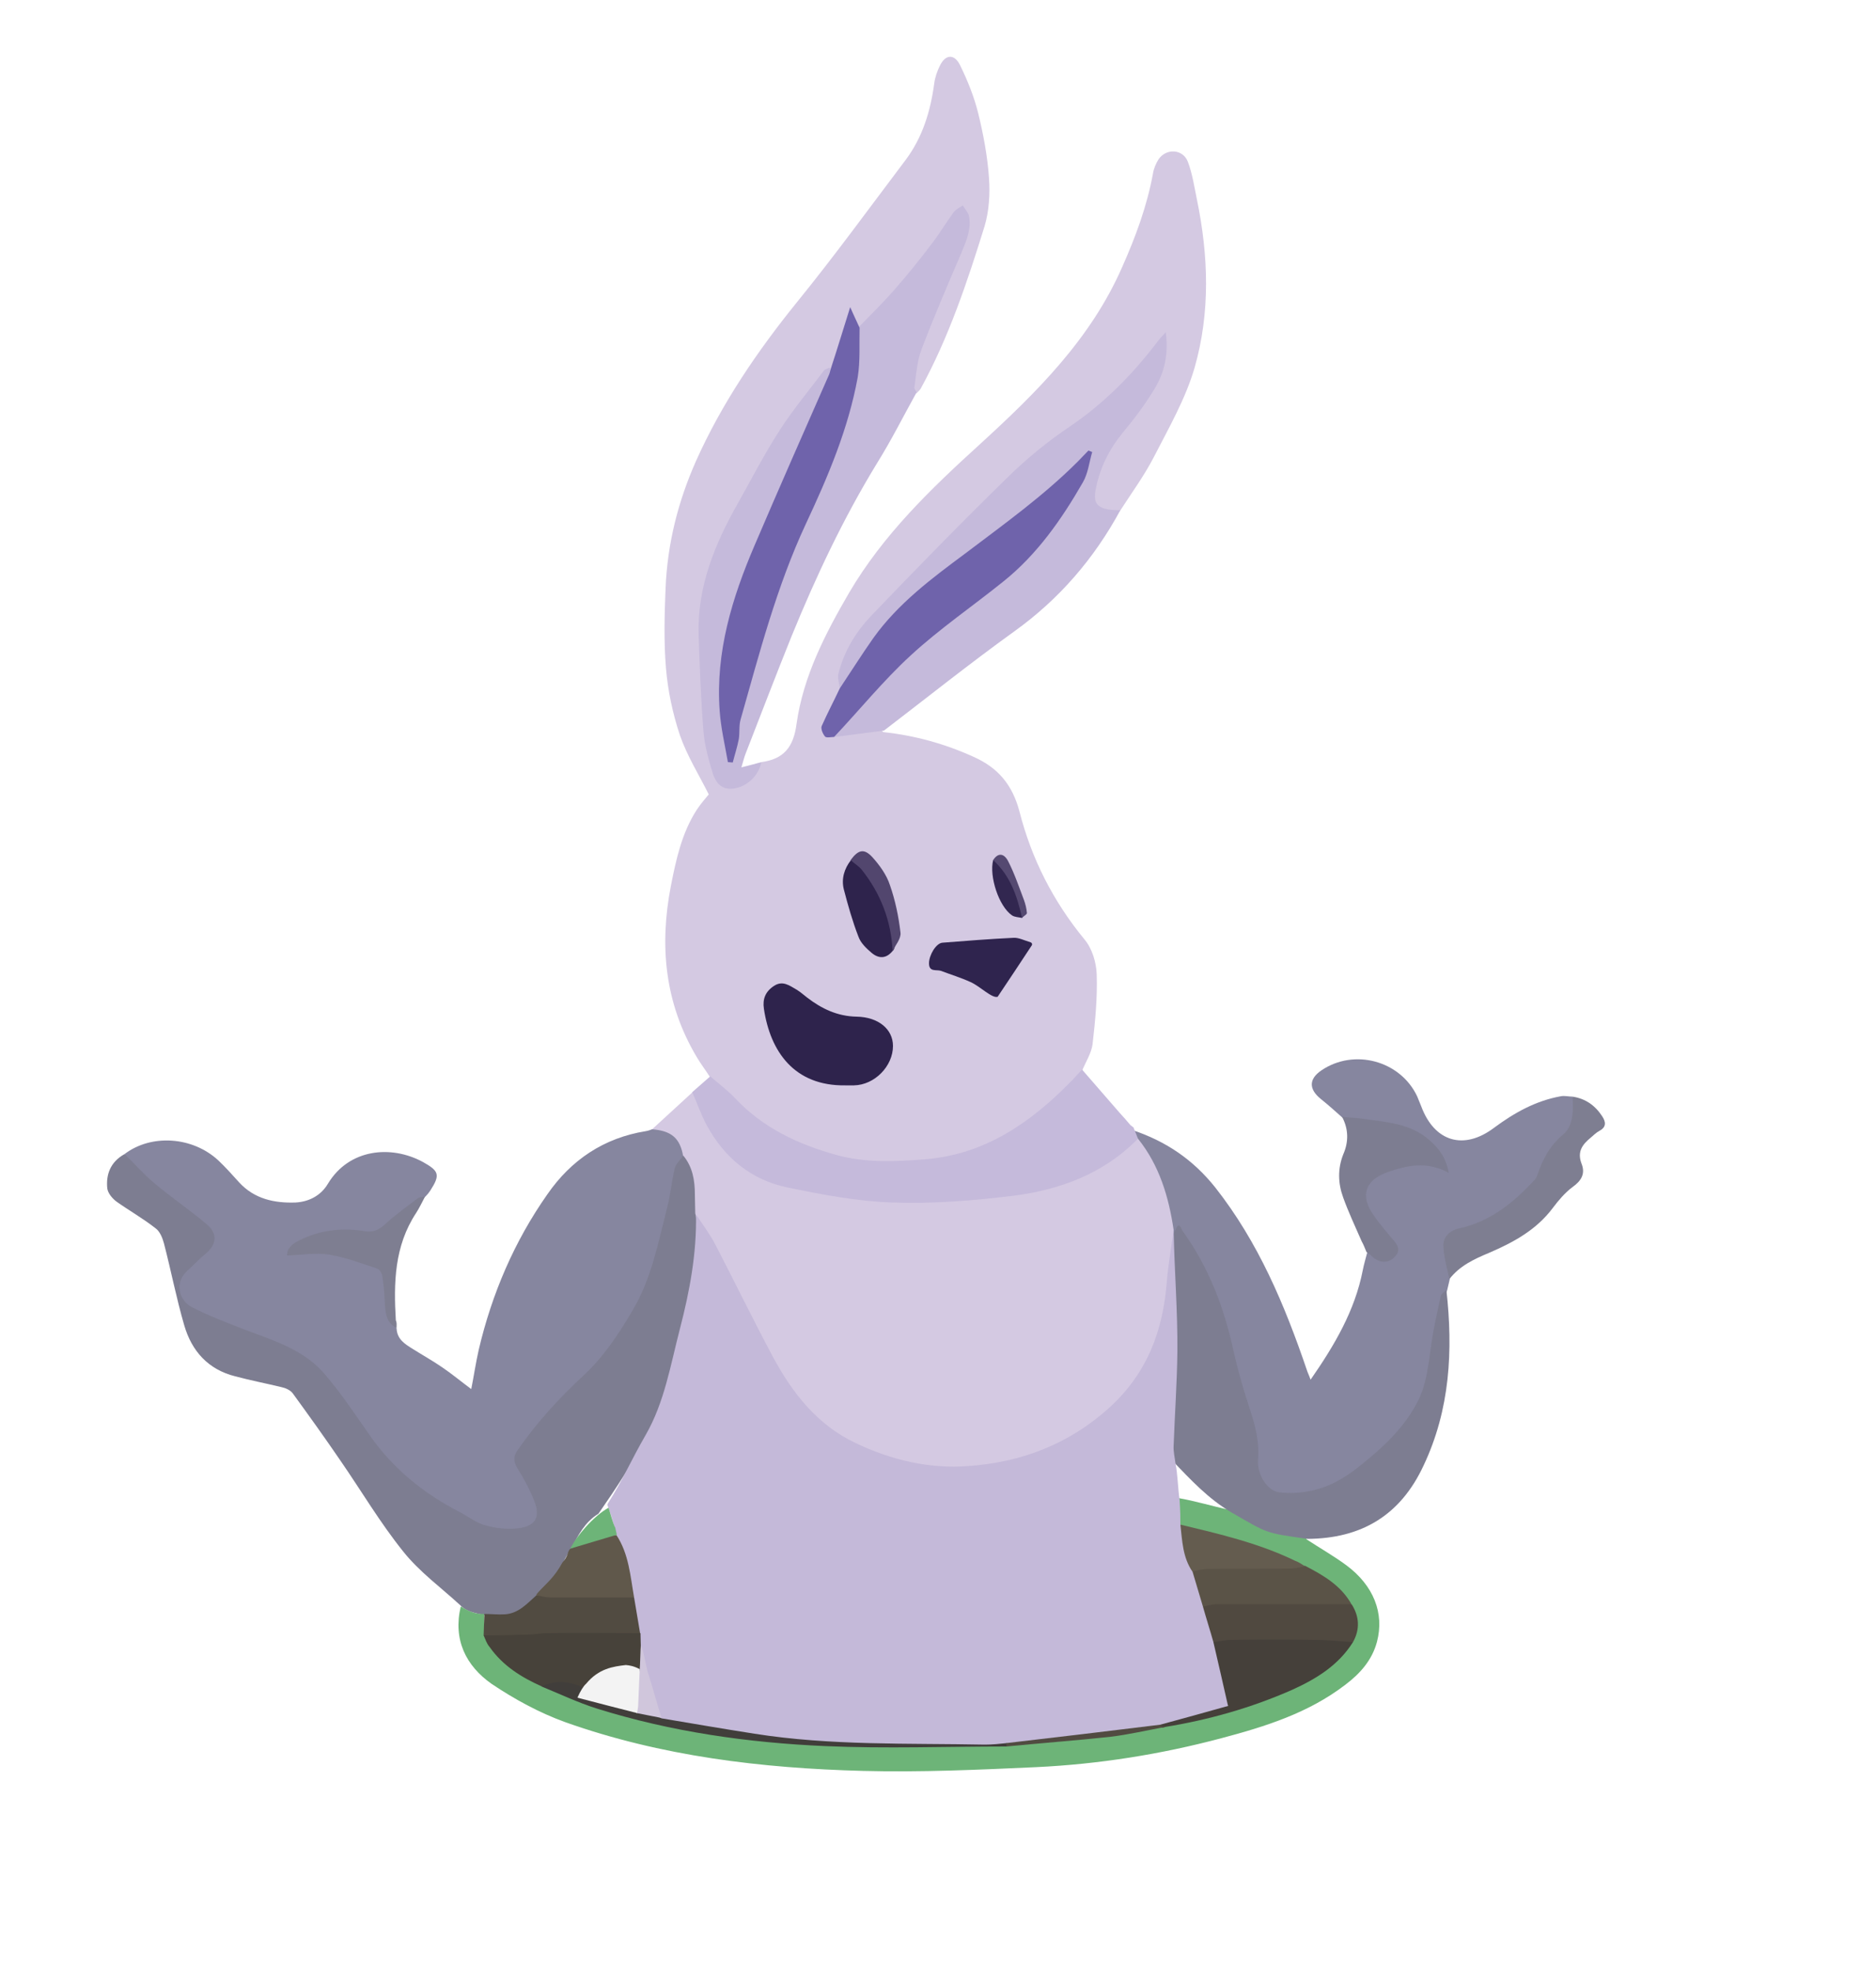 <?xml version="1.0" encoding="utf-8"?>
<!-- Generator: Adobe Illustrator 25.0.0, SVG Export Plug-In . SVG Version: 6.00 Build 0)  -->
<svg version="1.1" id="Layer_1" xmlns="http://www.w3.org/2000/svg" xmlns:xlink="http://www.w3.org/1999/xlink" x="0px" y="0px"
	 viewBox="0 0 500 525" style="enable-background:new 0 0 500 525;" xml:space="preserve">
<style type="text/css">
	.st0{fill:#D4C9E2;}
	.st1{fill:#86869F;}
	.st2{fill:#7D7D91;}
	.st3{fill:#C5BADB;}
	.st4{fill:#6DB478;}
	.st5{fill:#7E7E91;}
	.st6{fill:#6F63AB;}
	.st7{fill:#2E234C;}
	.st8{fill:#2F244E;}
	.st9{fill:#52466E;}
	.st10{fill:#322750;}
	.st11{fill:#554971;}
	.st12{fill:#C4B9D9;}
	.st13{fill:#514B41;}
	.st14{fill:#60584B;}
	.st15{fill:#45403A;}
	.st16{fill:#47423A;}
	.st17{fill:#504940;}
	.st18{fill:#5A5347;}
	.st19{fill:#645C4F;}
	.st20{fill:#413E3B;}
	.st21{fill:#D0C6DC;}
	.st22{fill:#F3F3F3;}
</style>
<g>
	<g>
		<path class="st0" d="M202.9,203c6-0.8,8.6-4,9.4-10.2c1.8-12.7,7.6-23.9,14-34.9c9.1-15.5,21.8-27.7,34.9-39.6
			c15.1-13.8,29.5-28,37.9-47.2c3.6-8.1,6.6-16.2,8.2-24.9c0.2-1.3,0.8-2.7,1.5-3.8c2.1-3,6.5-2.7,7.8,0.7c1.2,3.2,1.7,6.6,2.4,10
			c3.1,15,3.6,30.1-0.6,44.8c-2.4,8.3-6.9,16.1-10.9,23.9c-2.6,5-5.9,9.5-9,14.3c-4.4,1.8-7.7-0.5-7.2-5.1c0.7-6,3.4-11.1,7.1-15.7
			c3.1-3.8,6.3-7.6,8.7-11.9c2.1-3.8,3-7.8,3.1-12.1c-1-0.1-1.2,0.4-1.5,0.8c-7.4,9.9-16.3,18.2-26.9,24.7
			c-3.8,2.3-7.1,5.3-10.3,8.5c-10.8,10.9-21.7,21.6-32.4,32.5c-4.1,4.2-8.3,8.5-11.3,13.7c-2.2,3.7-4.5,7.5-3.7,12.2
			c0.2,1.6-0.9,2.7-1.6,4c-0.9,1.6-1.8,3.3-2.4,5c-1,3-0.4,3.7,2.8,3.2c3.2-1.2,6.5-1.2,9.8-1.7c1-0.1,2-0.1,2.7,0.8
			c8.4,0.9,16.4,3.1,24.1,6.6c6.5,2.9,10.3,7.4,12.2,14.5c3.2,12.6,9,24,17.4,34.2c2,2.4,3.1,6.1,3.2,9.3c0.2,6.2-0.4,12.4-1.1,18.5
			c-0.3,2.4-1.8,4.7-2.8,7.1c-1,2.9-3.4,4.8-5.5,6.8c-8.2,7.9-17.4,14.2-28.6,16.6c-16.3,3.5-32,2.3-47-6.1c-7.2-4-12.5-9.8-18-15.5
			c-1.2-1.9-2.6-3.7-3.7-5.6c-8.4-14.2-9.9-29.4-6.8-45.4c1.4-7.1,2.9-14.1,6.9-20.3c1-1.5,2.1-2.8,3.2-4.1
			c-2.6-5.2-5.8-10.3-7.7-15.8c-1.9-5.7-3.2-11.8-3.7-17.8c-0.6-7.1-0.4-14.4-0.1-21.5c0.5-11.7,3.3-22.9,8.1-33.7
			c6.9-15.4,16.3-29.2,26.9-42.3c10-12.3,19.3-25.1,28.9-37.8c4.6-6.1,6.7-13.1,7.7-20.5c0.2-1.6,0.8-3.3,1.5-4.7
			c1.5-3.1,3.9-3.2,5.4-0.1c2,4.1,3.7,8.3,4.8,12.7c1.4,5.7,2.5,11.6,2.9,17.4c0.3,4.2,0,8.8-1.2,12.8c-4.6,14.8-9.5,29.5-17,43.2
			c-0.3,0.5-0.8,0.9-1.2,1.3c-1.7-0.3-1.3-1.7-1.3-2.7c0-3,1-5.8,1.8-8.6c2.6-8.5,5.8-16.8,10.1-24.6c1.1-2.1,2.1-4.3,2.6-6.6
			c0.4-2,0.6-4.1-0.8-6c-2,0.5-2.7,2.2-3.5,3.5c-5.9,9.8-13.9,17.9-21.4,26.3c-0.7,0.8-1.3,2.1-2.8,1.7c-1.3-0.8-1.3-2.6-2.7-3.6
			c-0.9,3.9-1.8,7.7-3.1,11.4c-0.4,1.2-0.7,2.5-1.8,3.3c-2.2,1.7-3.7,4.1-5.4,6.2c-6.2,7.9-11.8,16.3-16.3,25.4
			c-2.9,6-6.4,11.8-8.9,18c-3.9,9.7-4.2,19.8-3.6,30c0.4,6.7,0.3,13.4,1.6,20c0.5,2.4,0.8,4.9,1.8,7.2c1.7,4.1,4.7,4.9,8.3,2.4
			C200.7,206.5,201.6,204.6,202.9,203z"/>
		<path class="st0" d="M173.8,300.8c3.6-3.3,7.2-6.6,10.8-9.9c1.1,0.7,1.4,1.9,1.8,3c3.2,7.1,7.3,13.6,14.2,17.8
			c5,3,10.5,4.6,16.1,5.6c11.1,2,22.3,2.9,33.6,2.4c11.2-0.5,22.5-1.5,33.3-5.2c6.3-2.1,12.1-5.2,17-9.9c0.7-0.7,1.4-1.4,2.5-1.5
			c0.8,0,1.3,0.4,1.7,1c5,7.1,7.8,14.9,8.5,23.5c-1.5,4.9-1,10-1.5,15c-1.2,11.6-4.8,22.2-13,30.5c-7.6,7.7-16.6,13.3-27.3,16
			c-17,4.4-33.1,2.6-48.2-6.5c-8.1-4.9-13.4-12.5-18-20.5c-5.3-9.4-9.7-19.2-14.7-28.8c-1.8-3.4-3.6-6.8-5.9-9.9
			c-0.5-1.3-0.5-2.7-0.4-4.1c0.2-3.9-0.6-7.4-2.6-10.7c-1-3.9-2.9-6.8-7.3-7.2C174.2,301.3,174,301,173.8,300.8z"/>
		<path class="st1" d="M173.8,300.8c5.2,0.4,7.5,2.4,8.3,7.3c-2.1,4-2.7,8.4-3.5,12.8c-2.3,13-6.1,25.6-14.1,36.4
			c-3.1,4.2-6.5,8.1-10.4,11.7c-5.2,4.8-9.9,10.2-14.2,15.9c-1.9,2.5-2.4,4.7-0.6,7.5c1.5,2.3,3,4.7,3.8,7.3c1.4,4.3,0,6.9-4.2,8.2
			c-3.7,1.1-7.2,0.5-10.6-1.1c-14.9-6.9-26.9-17.2-35.5-31.3c-2-3.2-4.6-6-6.7-9c-1.1-1.6-2.6-3-4.4-3.9c-5.6-3-11-6.2-17.2-7.8
			c-4.1-1.1-8.1-2.5-11.9-4.6c-1.7-0.9-3.2-2-4.2-3.7c-1.9-3.4-1.8-5.4,0.8-8.3c1.4-1.6,3-3.1,4.7-4.5c3-2.5,3.1-4.8,0.2-7.5
			c-4.2-3.9-9.3-6.7-13.6-10.4c-2.8-2.5-5.6-5-7.3-8.4c7.1-5.4,18.1-4.7,25,1.7c1.9,1.8,3.7,3.8,5.5,5.8c4.1,4.5,9.5,5.6,15.1,5.4
			c3.5-0.2,6.7-1.8,8.6-5c5.6-9.3,16.8-10.4,25.3-5.8c4.3,2.4,4.7,3.4,2,7.6c-0.4,0.6-0.8,1.1-1.3,1.6c-3.8,2.8-8,5.1-11.1,8.8
			c-1.4,1.6-3.3,1.6-5.2,1.3c-4.9-0.7-9.7-0.3-14.3,1.3c-1.9,0.6-3.6,1.6-4.7,3.2c0.4,0.7,0.9,0.5,1.3,0.4c4.6-1.6,9-0.7,13.3,0.8
			c2.3,0.8,4.6,1.9,7,2.4c1.6,0.3,2.6,1.3,3,2.9c0.5,1.7,0.8,3.5,0.7,5.3c-0.3,3.2,0.4,6.1,2.3,8.7c0.1,2.9,2.2,4.2,4.3,5.5
			c2.7,1.7,5.4,3.2,8,5c2.5,1.7,4.9,3.7,7.6,5.7c0.7-3.5,1.2-7,2-10.5c3.5-14.9,9.5-28.9,18.3-41.4c6.3-9.1,15-15,26.2-16.8
			C172.7,301.2,173.3,301,173.8,300.8z"/>
		<path class="st1" d="M312.8,327.6c-1.3-8.8-3.8-17.2-9.5-24.3c-1.3-0.6-2.3-0.8-1.5-2.3c9,3,16.2,7.9,22.1,15.3
			c11.5,14.6,18.5,31.3,24.4,48.6c0.2,0.7,0.6,1.4,1,2.6c6.4-9.2,11.8-18.4,13.9-29.1c0.3-1.6,0.8-3.2,1.2-4.8
			c0.9-0.3,1.5,0.3,2,0.9c1.6,1.6,3.2,0.9,4.5-0.1c1.6-1.3,0.6-2.8-0.4-3.8c-1.9-2-3.6-4.2-5.1-6.5c-3.5-5.8-2.1-9.9,4.3-12.4
			c5.4-2.1,7.1-2.2,15.3-1.1c-1.6-4.1-4.3-6.9-8.1-8.6c-4.1-1.8-8.5-2.5-13-3c-2.1-0.2-4.1-0.7-6.1-1.3c-1.9-1.7-3.8-3.4-5.8-5
			c-3.2-2.6-3.2-5.3,0.2-7.6c8.7-5.9,21-2.6,25.5,6.9c0.4,0.9,0.7,1.8,1.1,2.7c3.5,9.4,11.3,11.8,19.4,5.7c5.4-4,11.1-7.2,17.8-8.4
			c1-0.2,2.1,0.1,3.1,0.1c1.7,4,0.1,9.8-3.8,12.6c-1.8,1.3-2.9,2.8-3.4,4.9c-1,5-4.8,8.1-8.4,11.1c-3.9,3.2-8.2,5.7-13.2,7
			c-4.2,1.2-5.3,3.1-4.6,7.5c0.3,1.8,0.9,3.6,0.7,5.5c-0.2,1-0.5,2-0.7,3c-1.7,4.3-3.1,8.9-3.2,13.5c-0.3,12.5-5.6,22.4-15,30.4
			c-4.2,3.6-8.5,7.1-13.7,9.2c-2.8,1.1-5.7,1.7-8.7,1.9c-6,0.4-10.6-3-10.4-9.1c0.2-6.5-1.8-12.2-3.6-18.2c-2-6.7-3.7-13.5-5.5-20.3
			c-2.1-7.9-5.9-14.8-10.4-21.5c-0.4-0.6-0.8-1.4-1.7-1.5C313.3,327.9,312.6,331.6,312.8,327.6z"/>
		<path class="st2" d="M33.2,307.4c2.7,2.6,5.1,5.4,8,7.8c4.5,3.8,9.4,7.1,13.9,10.9c3.1,2.6,2.6,5.6-0.6,8.1
			c-1.6,1.3-3,2.9-4.5,4.2c-3.9,3.5-1.9,8.2,1,9.7c4.6,2.4,9.5,4.2,14.3,6.1c7.8,2.9,15.9,5.4,21.4,12c4.3,5,7.9,10.5,11.7,15.9
			c6.3,9.1,14.5,15.7,24.2,20.7c2.3,1.2,4.4,2.9,6.8,3.5c2.9,0.8,6.2,1.2,9.2,0.7c4.3-0.7,5.4-3.1,3.8-7.2c-1.2-3-2.7-5.9-4.5-8.7
			c-1.1-1.8-1.1-3.3,0.1-4.9c5-7.2,10.9-13.7,17.4-19.7c5.4-5,9.4-11,13.1-17.3c5.1-8.5,6.9-18.1,9.3-27.5c0.9-3.4,1.2-7,2-10.4
			c0.3-1.3,1.5-2.3,2.3-3.5c2.5,3,3.1,6.6,3.1,10.4c0,1.7,0.1,3.3,0.1,5c1.1,3.9,0.7,7.8,0.3,11.7c-0.7,8.4-3.7,16.3-5.2,24.6
			c-2.9,16.5-11.6,30.3-20.9,43.7c-3.6,2.2-5.4,5.7-7.2,9.2c-1.3,1.8-2.2,3.7-3,5.7c-1.1,3-4.2,4.7-6.2,7.1
			c-3.8,4.6-8.6,6.3-14.5,4.9c-2.1-0.5-4.3-0.8-5.9-2.5c-5.1-4.7-10.9-8.9-15.2-14.3c-6.2-7.7-11.2-16.2-16.8-24.3
			c-4.1-6-8.4-12-12.7-17.9c-0.6-0.8-1.9-1.4-2.9-1.6c-4.1-1-8.3-1.8-12.4-2.9c-7.2-1.8-11.6-6.7-13.6-13.6
			c-2.1-7.2-3.5-14.5-5.4-21.8c-0.4-1.5-1.1-3.2-2.2-4c-3.3-2.6-7-4.7-10.4-7.1c-1.1-0.8-2.3-2.2-2.5-3.5
			C28.2,312.9,29.4,309.5,33.2,307.4z"/>
		<path class="st3" d="M202.9,203c-0.7,3.9-4.4,7.1-8.3,7.1c-2.6,0-3.9-1.9-4.6-4c-1.1-3.7-2.2-7.4-2.5-11.2
			c-0.7-8.5-1-17.1-1.3-25.7c-0.4-12.9,4.3-24.3,10.5-35.2c3.7-6.6,7.2-13.4,11.3-19.7c3.5-5.4,7.7-10.4,11.6-15.6
			c0.3-0.4,1-0.5,1.5-0.8c0.9,1.5,0,2.9-0.5,4.2c-1.9,5.2-3.9,10.4-6.4,15.3c-4.6,9.1-8.6,18.5-12.6,27.8
			c-5.9,13.8-10.2,28.1-9.4,43.4c0.2,4.1,1,8.1,2.1,12.3c1.2-1.1,1.5-2.2,1.4-3.2c-0.1-7.2,2.5-13.8,4.6-20.4
			c2-6.2,3.9-12.4,5.7-18.7c2.9-9.9,7.7-19,11.8-28.5c4.4-10.2,7.9-20.7,10.2-31.5c0.6-2.8,0.6-5.7,0.5-8.6c0-1-0.5-2,0.3-2.8
			c3.1-3.2,6.3-6.3,9.3-9.7c3.6-4.1,7.1-8.4,10.4-12.8c2-2.6,3.7-5.5,5.7-8.2c0.6-0.8,1.6-1.2,2.4-1.8c0.5,0.9,1.3,1.7,1.6,2.6
			c0.8,3.6-0.6,6.7-1.9,9.9c-3.7,8.6-7.4,17.2-10.7,25.9c-1.2,3.1-1.4,6.7-1.9,10.1c-0.1,0.4,0.4,0.8,0.6,1.3
			c-3.5,6.3-6.7,12.7-10.5,18.8c-9,14.7-16.3,30.2-22.8,46.1c-4.2,10.4-8.2,20.9-12.3,31.4c-0.4,1-0.6,2-1.1,3.6
			C200,203.8,201.5,203.4,202.9,203z"/>
		<path class="st4" d="M122.8,427.9c1.8,1.1,3.7,2.1,6.2,2c0.2,1.8-0.3,3.7,0.5,5.4c1.2,3.9,4.1,6.3,7.1,8.7c2.6,2.1,5.7,3.4,8.6,5
			c16.5,7.4,34,10.7,51.8,13c9.9,1.3,19.8,2,29.7,2.5c10.9,0.6,21.7,0.3,32.6,0.4c2.9,0,5.9-0.7,8.8-0.5c9.3-0.5,18.7-1.4,27.9-2.7
			c4.6-0.6,9.2-1.4,13.7-2.3c13.2-2.5,26.1-5.9,38.2-12c4.9-2.5,8.7-6,11.9-10.4c1.6-3.1,1.5-6.2-0.3-9.2
			c-2.7-5.1-7.7-7.6-12.4-10.3c-9-4.8-18.7-7.4-28.5-9.7c-1.6-0.4-3.3-0.6-4.7-1.7c-1.3-1.6-1.1-3.6-1.3-5.5
			c-0.1-0.9,0.4-1.4,1.3-1.6c4.7,0.8,9.2,2.2,13.9,3.2c6.5,1.6,12.7,3.9,18.9,6.5c0.6,0.3,1.3,0.4,1.5,1.3c3.5,2.3,7.2,4.4,10.6,6.9
			c7.3,5.4,10.2,12.8,8.2,20.4c-1.3,4.9-4.5,8.5-8.5,11.5c-9.8,7.5-21.3,11.1-33,14.2c-16.2,4.3-32.6,6.9-49.3,7.7
			c-15.4,0.7-30.8,1.4-46.2,1c-27-0.7-53.8-3.9-79.4-13c-6.9-2.5-13.5-6.1-19.6-10.2C124.2,443.7,120.7,436.8,122.8,427.9z"/>
		<path class="st2" d="M348.5,409.9c-11.4-1.6-10.5-1.4-20.2-7c-6.2-3.6-11-8.8-15.9-13.9c-1-3.9-0.7-7.9-0.4-11.8
			c1-15.3,1.4-30.6,0.7-45.9c-0.1-1.3-0.2-2.6,0.6-3.7c1-2.5,1.5-0.3,1.9,0.3c7,9.7,11.1,20.5,13.6,32.1c1.2,5.3,2.7,10.5,4.4,15.6
			c1.4,4.3,2.5,8.6,2.1,13.2c-0.3,4.1,2.6,8.4,5.7,8.7c2.6,0.3,5.3,0.2,7.8-0.3c5.2-0.9,9.6-3.5,13.6-6.7c6-4.8,11.5-9.8,15.2-16.7
			c2.7-5,3.1-10.5,3.9-15.9c0.6-4.3,1.6-8.5,2.5-12.7c0.1-0.6,1-1.1,1.5-1.6c1.8,16.1,1,31.8-6.1,46.8
			C373.2,403.7,362.8,409.8,348.5,409.9z"/>
		<path class="st3" d="M223.8,183.4c-0.1-1.4-0.7-2.9-0.3-4.1c1.5-6,4.7-11.1,8.9-15.5c11.9-12.4,23.9-24.7,36.2-36.7
			c5-4.9,10.6-9.5,16.4-13.4c9.2-6.2,16.8-13.9,23.5-22.7c0.5-0.7,1.1-1.3,2.2-2.5c0.8,6-0.4,10.8-3,15.1c-2.5,4.1-5.4,8-8.5,11.7
			c-3.6,4.4-6,9.3-7.1,14.7c-1,4.5,0.6,5.9,6.5,5.9c-7,12.9-16.3,23.7-28.3,32.3c-11.8,8.5-23.2,17.6-34.7,26.4
			c-4.4,0.6-8.7,1.1-13.1,1.7c-0.5-0.9,0-1.5,0.5-2.1c7.4-8.6,14.8-17.2,24-24c9.5-7,19-13.9,27.1-22.5c5.5-5.9,10-12.5,14.1-19.4
			c1.2-2,1.6-4.2,2-6.7c-4.6,3-7.8,7.3-11.8,10.6c-6.5,5.4-13.5,10.4-20.2,15.5c-5.7,4.3-11.3,8.7-16.6,13.4
			c-6.3,5.7-10.7,12.9-15.2,20C225.7,182.1,225.4,183.5,223.8,183.4z"/>
		<path class="st3" d="M302.1,300.3c0.4,1,0.8,2,1.2,3c-9.1,9.3-20.7,13.6-33.2,15.2c-10.7,1.3-21.6,2.2-32.3,1.8
			c-9.3-0.3-18.7-2.1-27.9-4c-9.7-2-16.8-7.9-21.5-16.5c-1.5-2.8-2.6-5.9-3.9-8.9c1.6-1.4,3.2-2.8,4.8-4.2c2.2,1.9,4.6,3.7,6.6,5.8
			c7.4,7.9,16.8,12.3,26.9,15.1c7.8,2.2,15.7,1.8,23.7,1.2c16-1.3,28.1-9.7,38.9-20.7c1-1,2-2.2,3-3.2c3.3,3.8,6.7,7.7,10,11.5
			c1,1.1,2,2.2,2.9,3.3C301.6,299.9,301.8,300.1,302.1,300.3L302.1,300.3z"/>
		<path class="st5" d="M386.3,340.7c-0.6-2.9-1.5-5.8-1.6-8.8c-0.1-2.5,1.8-4.2,4.2-4.7c8.2-1.8,14.3-6.7,19.8-12.6
			c0.4-0.4,0.8-0.9,1-1.5c1.4-4.2,3.3-7.9,7-11c2.6-2.2,2.7-6.4,2.4-10c3.4,0.5,6,2.3,7.9,5.2c1,1.5,1.2,2.9-0.7,3.9
			c-0.9,0.5-1.6,1.2-2.3,1.8c-2.2,1.8-3.7,3.7-2.5,6.9c1.1,2.7,0,4.6-2.4,6.3c-2,1.5-3.7,3.5-5.2,5.5c-4.4,5.9-10.5,9.2-17,12
			C392.8,335.4,389,337.2,386.3,340.7z"/>
		<path class="st2" d="M357.7,297.5c1.8,0.2,3.7,0.2,5.5,0.5c6.3,0.9,12.8,1.2,17.9,5.8c2.4,2.1,4.4,4.7,5,8.6
			c-5.8-3.2-11.2-2-16.5-0.1c-5.7,2.1-7.1,6.1-3.7,11.1c1.4,2.1,3.1,4.1,4.7,6c1.3,1.6,3.2,3.2,1.2,5.3c-1.9,2.1-4.6,1.7-6.6-0.5
			c-0.3-0.3-0.6-0.5-1-0.7c-0.4-1-0.8-2-1.3-2.9c-1.7-3.9-3.5-7.7-4.9-11.6c-1.4-3.8-1.5-7.7,0-11.5
			C359.5,304.1,359.4,300.7,357.7,297.5z"/>
		<path class="st5" d="M105.7,353.7c-2.5-1.2-2.9-3.4-3.1-5.9c-0.1-2.6-0.3-5.3-0.7-7.9c-0.1-0.7-0.7-1.8-1.4-2
			c-4.2-1.4-8.4-3-12.7-3.7c-3.6-0.6-7.4,0.1-11.3,0.2c0-2.5,2.3-3.6,4.3-4.5c5.1-2.3,10.6-2.9,16.1-2c2.3,0.4,3.8-0.1,5.5-1.6
			c2.8-2.6,5.9-4.8,8.9-7.1c0.5-0.4,1.3-0.3,2-0.5c-0.8,1.5-1.5,3-2.4,4.4c-5.8,8.8-6,18.6-5.4,28.6
			C105.8,352.3,105.7,353,105.7,353.7z"/>
		<path class="st1" d="M302.1,300.3c-0.2-0.2-0.5-0.4-0.7-0.6C301.6,299.9,301.9,300.1,302.1,300.3z"/>
		<path class="st6" d="M229.1,87.3c-0.1,4.4,0.2,8.9-0.5,13.2c-2.5,13.7-7.9,26.4-13.8,39c-7.8,16.7-12.4,34.5-17.4,52.1
			c-0.5,1.7-0.2,3.5-0.5,5.3c-0.4,2.1-1.1,4.2-1.6,6.2c-0.4,0-0.9-0.1-1.3-0.1c-0.8-4.6-1.9-9.2-2.2-13.8
			c-1.1-15.5,3.3-29.9,9.3-43.9c6.5-15.2,13.2-30.4,19.9-45.6c0.2-0.5,0.3-1.1,0.5-1.7c1.7-5.2,3.3-10.5,5.1-16.2
			C227.4,83.7,228.3,85.5,229.1,87.3z"/>
		<path class="st6" d="M223.8,183.4c3-4.5,5.9-9.1,9-13.5c6.6-9.2,15.6-15.9,24.5-22.5c10.3-7.8,20.8-15.3,30-24.5
			c0.9-0.9,1.8-1.9,2.8-2.9c0.3,0.1,0.7,0.3,1,0.4c-0.8,2.7-1.1,5.7-2.5,8.1c-5.7,9.9-12.2,19.2-21.2,26.4
			c-8.2,6.6-17,12.6-24.7,19.7c-7.3,6.7-13.6,14.5-20.4,21.7c-0.8,0-2,0.3-2.4-0.1c-0.6-0.7-1.2-2.1-0.9-2.8
			C220.5,190,222.2,186.8,223.8,183.4z"/>
		<path class="st7" d="M225.3,289.1c-13.6,0.2-20-9-21.7-20.4c-0.4-2.6,0.4-4.6,2.7-6.1c2.3-1.5,4.1-0.1,6,1c1,0.6,1.9,1.4,2.8,2.1
			c3.9,3,8.1,5,13.2,5.1c5.9,0.1,9.7,3.4,9.7,7.8c0,5.4-4.9,10.4-10.4,10.5C226.8,289.1,226.1,289.1,225.3,289.1z"/>
		<path class="st8" d="M265.9,265.5c-1.5,0.5-4.7-2.8-7.2-3.9c-2.6-1.2-5.3-2-7.9-3c-1.2-0.4-3.2,0.4-3.2-2c0-2.2,1.9-5.4,3.6-5.5
			c6.3-0.5,12.6-1,18.9-1.3c1.4-0.1,2.9,0.7,4.6,1.2c0.3,0.1,0.5,0.5,0.3,0.8C271.9,256.5,269,260.9,265.9,265.5z"/>
		<path class="st7" d="M237.9,253.3c-1.7,2.1-3.7,2.1-5.6,0.5c-1.4-1.2-2.9-2.6-3.5-4.3c-1.6-4.1-2.8-8.4-3.9-12.6
			c-0.7-2.8,0.1-5.5,1.9-7.8c1.3-0.8,2.1,0.1,2.7,0.9c5,6.5,8.8,13.5,9,21.9C238.4,252.5,238.3,253,237.9,253.3z"/>
		<path class="st9" d="M237.9,253.3c-0.4-8.1-3.2-15.3-8.2-21.6c-0.8-1-2-1.7-3-2.6c2-2.7,3.5-3.2,5.7-0.9c2,2.2,3.9,4.8,4.8,7.6
			c1.4,4,2.3,8.3,2.8,12.6C240.2,250,238.7,251.7,237.9,253.3z"/>
		<path class="st10" d="M272.4,244.5c-0.9-0.2-2-0.2-2.7-0.7c-3.5-2.4-6.1-10.4-5-14.7c1.2-0.3,1.9,0.5,2.4,1.3
			c2.8,3.7,4.3,7.9,5.8,12.2C273.1,243.3,272.9,243.9,272.4,244.5z"/>
		<path class="st11" d="M272.4,244.5c-1.3-5.8-3.1-11.2-7.7-15.4c1.2-1.9,2.8-2,4,0.3c1.7,3.3,2.9,6.9,4.2,10.3
			c0.4,1.1,0.7,2.3,0.8,3.5C273.7,243.6,272.8,244,272.4,244.5z"/>
		<path class="st12" d="M312.8,327.6c0.2,10.8,1.1,21.7,1,32.5c-0.1,8.3-0.7,16.7-1,25c-0.1,1.5,0.3,3.1,0.5,4.7
			c0.6,3,0.6,6.3,1.1,9.8c0.2,3.4,0.2,4.4,0.2,6.4c0.9,1.2,1.1,2.7,1.2,4.1c0.4,2.9,1.1,5.7,2.7,8.2c0.5,3.2,2.1,6.2,2.7,9.4
			c0.9,3.3,2,6.5,2.9,9.8c1,4.2,2.2,8.4,3,12.7c0.8,4.5,0.6,5.1-3.9,6.2c-4.8,1.2-9.5,2.6-14.3,3.6c-6.2,0.6-12.3,1.9-18.4,2.7
			c-4.7,0.6-9.3,1.6-14.1,1.4c-2.8-0.1-5.5,0.8-8.2,0.6c-6.7,0.8-13.4,0.4-20.1,0.5c-4,0.1-8.1-0.1-12.1-0.2
			c-7.9-0.3-15.8-0.1-23.6-1.2c-7.6-1-15.3-1.4-22.8-3.1c-4.3-1-8.9-0.7-13-2.5c-1.3-0.8-1.5-2.2-1.9-3.5c-1.3-4.1-2.1-8.3-4.2-12.1
			c-0.7-2.4-0.1-5-0.8-7.4c-0.1-3.1-0.5-6.2-1.1-9.3c-1.2-5.6-1.7-11.5-4.5-16.7c-0.4-3.2-0.9-4.5-1.9-7.5c-0.1-0.4-0.5-0.8-0.2-1.2
			c4.1-6.5,6-11.2,10.1-18.3c5-8.7,6.6-18.6,9.1-28.2c2.6-10,4.5-20.1,4.3-30.5c1.8,2.7,3.7,5.2,5.2,8.1c5.2,10,10.1,20.1,15.4,30
			c5.2,9.6,11.8,18,22,22.8c9.5,4.5,19.5,6.9,30,6.1c14.1-1,26.7-5.8,37.4-15.4c10.2-9.2,14.5-20.6,15.5-33.9
			C311.4,336.6,312.2,332.1,312.8,327.6C313,327.6,312.6,327.5,312.8,327.6z"/>
		<path class="st13" d="M169,425.5c0.5,3.2,1.1,6.3,1.6,9.5c-1.3,1-2.7,0.9-4.2,0.9c-11.9,0-23.8,0.1-35.6,0.2c-0.7,0-1.4,0-1.9-0.5
			c0.1-1.9,0.1-3.8,0.2-5.7c1.8,0,3.6,0.2,5.4,0.1c3.7-0.2,6-2.9,8.5-5.1c6.6-0.7,13.2-0.2,19.8-0.3
			C164.9,424.6,167.1,424,169,425.5z"/>
		<path class="st14" d="M169,425.5c-7.5,0-14.9,0-22.4,0c-1.2,0-2.5-0.4-3.7-0.6c0.1-0.2,0.2-0.4,0.3-0.5c2.4-2.7,4.4-4,6.7-8.2
			c1.6-1.8,1.2-2.6,2-3.6c3.8-2.5,7.8-4,12.4-3.7C167.6,413.9,168,419.8,169,425.5z"/>
		<path class="st4" d="M164.4,408.8c-4.1,1.2-8.3,2.5-12.4,3.7c1.6-3.3,6.2-8.7,10.2-10.9C164.7,410.1,163.4,404.3,164.4,408.8z"/>
		<path class="st15" d="M309.2,459.4c5.9-1.6,11.7-3.2,18.1-5c-1.3-5.8-2.6-11.4-3.9-17c1-1.4,2.5-1.5,4-1.5
			c9.6-0.1,19.3-0.1,28.9,0c1.6,0,3.2,0.1,4.3,1.5c-3.9,6.2-9.8,9.8-16.2,12.7c-10.9,4.8-22.2,8-33.9,9.9
			C309.8,460.2,309.2,460.5,309.2,459.4z"/>
		<path class="st16" d="M128.9,435.6c3.9,0,7.8-0.1,11.7-0.2c1.8,0,3.5-0.4,5.2-0.4c8.3-0.1,16.6,0,24.9,0c0.1,2.6,0.1,5.1,0.2,7.7
			c0.4,0.8,0.1,1.5-0.1,2.3c-0.5,1-1.3,1.8-2.4,1.9c-3.7,0.3-7.2,1.4-10.5,3.2c-0.5,0.3-1.1,0.3-1.7,0.2c-3.8-1.5-7.8-1.3-11.8-1.1
			c-5.4-2.4-10.4-5.5-13.9-10.5C129.7,437.8,129.4,436.7,128.9,435.6z"/>
		<path class="st17" d="M360.6,437.4c-3.3-0.2-6.7-0.6-10-0.6c-7.5-0.1-15-0.1-22.5,0c-1.6,0-3.1,0.4-4.7,0.6
			c-0.9-3.2-1.9-6.3-2.8-9.5c1-1.4,2.5-1.5,4-1.5c10.8-0.1,21.5,0,32.3,0c1.2,0,2.3,0.3,3.4,1C362.3,430.6,362.5,434,360.6,437.4z"
			/>
		<path class="st18" d="M360.2,427.3c-11.9,0-23.9,0-35.8,0c-1.3,0-2.5,0.4-3.8,0.6c-0.9-3.1-1.9-6.3-2.8-9.4c0.7-1.3,2-1.6,3.3-1.6
			c8.9,0,17.8-0.4,26.8,0.2C352.7,419.6,357.4,422.3,360.2,427.3z"/>
		<path class="st19" d="M347.8,417.2c-1.2,0.2-2.5,0.6-3.7,0.6c-7.4,0.1-14.8,0-22.3,0.1c-1.3,0-2.7,0.4-4,0.7
			c-2.6-3.8-2.7-8.2-3.2-12.5c10.4,2.5,20.8,4.9,30.5,9.6C346,416,346.9,416.6,347.8,417.2z"/>
		<path class="st20" d="M144.3,449.2c4.1-1.9,8.1-1.3,11.9,0.7c0,0.8-0.4,1.8,0.9,2.2c4.3,1.3,8.4,3.3,13,3.6c2.2,0.3,4.3,0.7,6.2,2
			c8.3,1.4,16.5,2.8,24.8,4.1c20.3,3.2,40.9,2.5,61.4,2.9c1.9,0,3.9-0.2,5.8-0.4c0.3,0.3,0.4,0.6,0,0.9c-16.1,0-32.2,0.6-48.3-0.1
			c-20.6-0.9-41.1-3.8-60.9-10C154,453.5,149.2,451.2,144.3,449.2z"/>
		<path class="st13" d="M268.2,465.2c0-0.3,0-0.6,0-0.9c13.7-1.6,27.3-3.2,41-4.9c0.4,0.2,0.8,0.4,1.3,0.6c-4.8,0.9-9.6,2-14.4,2.6
			C286.8,463.6,277.5,464.3,268.2,465.2z"/>
		<path class="st21" d="M176.3,457.6c-2.2-0.4-4.4-0.9-6.6-1.3c-1.1-2.8,0.1-5.5,0.1-8.3c0-1.2,0.6-2.2,0.7-3.4
			c0.1-0.6,0.2-5.7,0.3-6.3c0.6,0.8,1.5,6,1.8,6.9C173.9,449.3,175,453.4,176.3,457.6z"/>
		<path class="st22" d="M170.5,444.6c-0.1,3.1-0.3,6.3-0.4,9.4c0,0.8-0.2,1.5-0.3,2.3c-5.1-1.3-10.2-2.6-15.9-4.1
			c0.8-1.8,1.6-3.1,2.3-3.7c3.4-4.1,7.2-4.6,10.6-5C167.9,443.6,169,443.8,170.5,444.6z"/>
	</g>
</g>
</svg>
